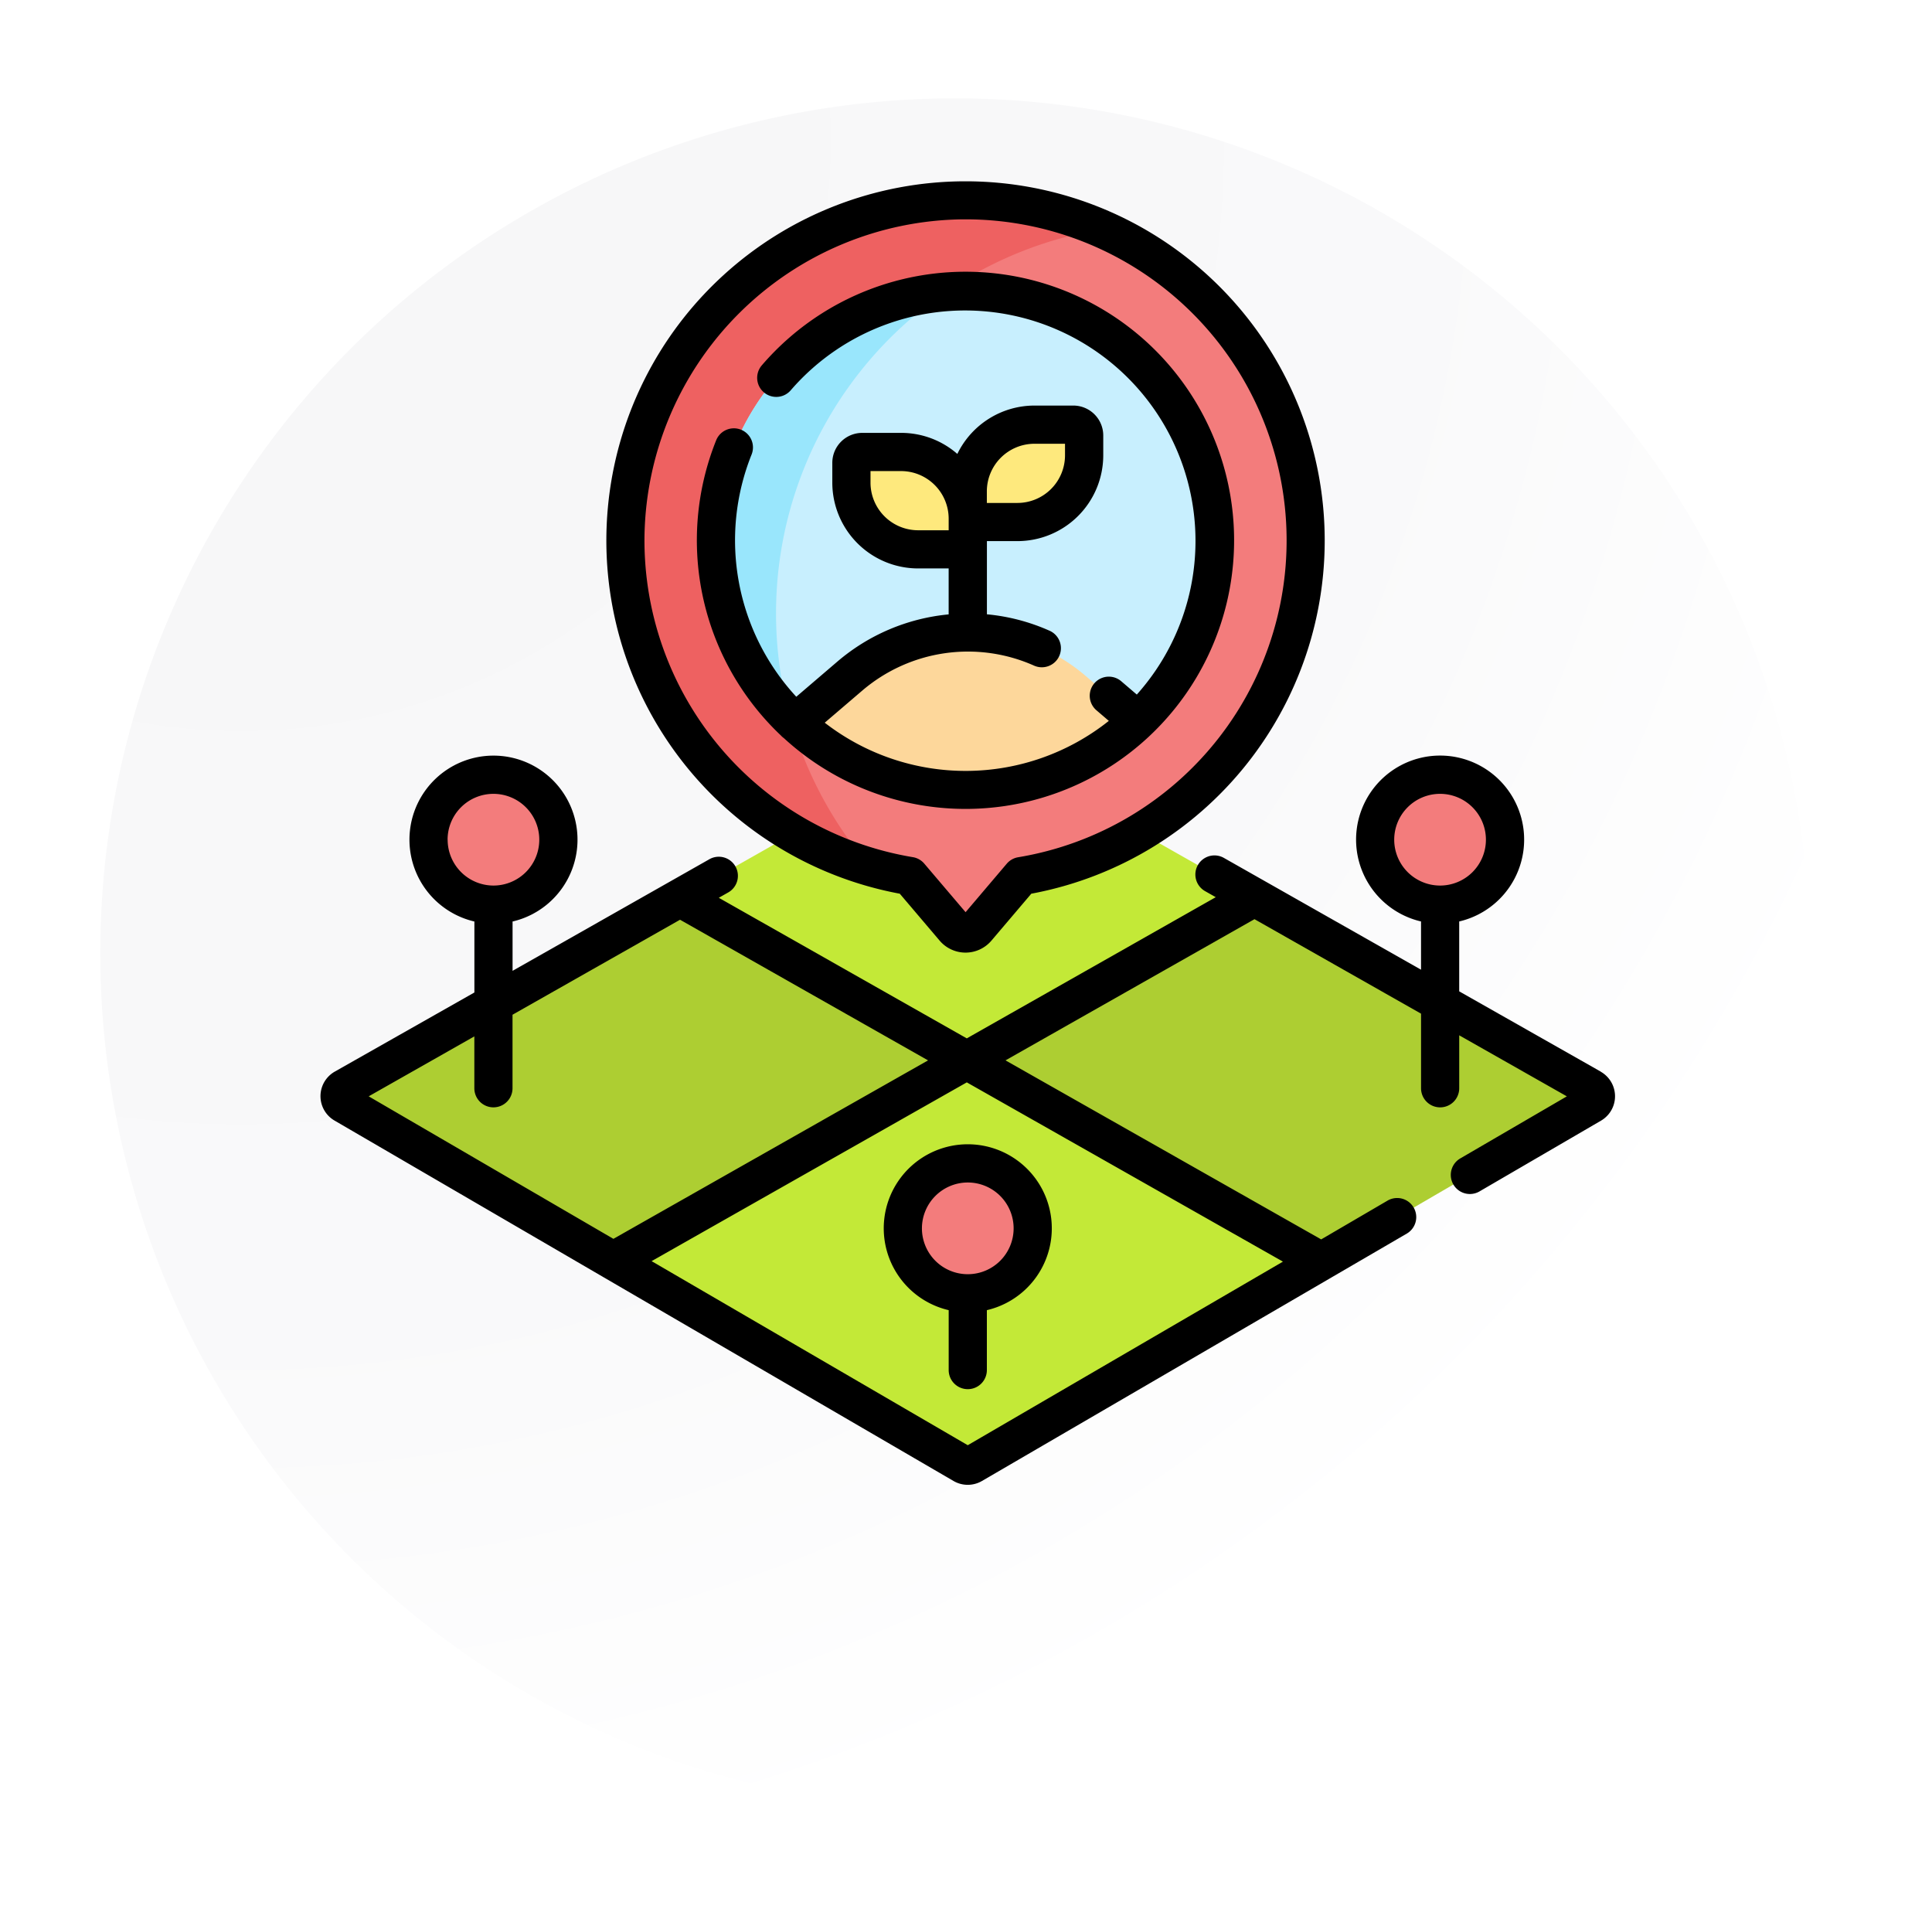<svg xmlns="http://www.w3.org/2000/svg" xmlns:xlink="http://www.w3.org/1999/xlink" width="118.618" height="118.496" viewBox="0 0 118.618 118.496">
  <defs>
    <radialGradient id="radial-gradient" cx="0.076" cy="0.019" r="1.465" gradientTransform="translate(0.001)" gradientUnits="objectBoundingBox">
      <stop offset="0" stop-color="#f6f6f7"/>
      <stop offset="0.477" stop-color="#f9f9fa"/>
      <stop offset="0.715" stop-color="#fff"/>
    </radialGradient>
    <filter id="Trazado_40937" x="0" y="0" width="118.618" height="118.496" filterUnits="userSpaceOnUse">
      <feOffset dy="7" input="SourceAlpha"/>
      <feGaussianBlur stdDeviation="2.5" result="blur"/>
      <feFlood flood-opacity="0.102"/>
      <feComposite operator="in" in2="blur"/>
      <feComposite in="SourceGraphic"/>
    </filter>
  </defs>
  <g id="Grupo_1084755" data-name="Grupo 1084755" transform="translate(-173.841 -2886.724)">
    <g transform="matrix(1, 0, 0, 1, 173.84, 2886.72)" filter="url(#Trazado_40937)">
      <path id="Trazado_40937-2" data-name="Trazado 40937" d="M299.095,2197.668a52.478,52.478,0,1,0-52.478,52.48A52.271,52.271,0,0,0,299.095,2197.668Z" transform="translate(-187.98 -2146.15)" fill="url(#radial-gradient)"/>
    </g>
    <g id="Grupo_1008318" data-name="Grupo 1008318" transform="translate(4394.518 12519.843)">
      <path id="Trazado_712755" data-name="Trazado 712755" d="M178.34,227.885l-17.326-9.824a.558.558,0,0,0-.555,0l-17.384,9.857,2.282,5.462,15.32,4.52,17.778-4.685Z" transform="translate(-4321.997 -9805.926)" fill="#c3e937"/>
      <path id="Trazado_712756" data-name="Trazado 712756" d="M162.485,349.643,138.53,345.42l-21.7,5.213v7.094l21.481,12.507a.56.56,0,0,0,.564,0l21.395-12.457-.03-.05Z" transform="translate(-4299.849 -9913.445)" fill="#c3e937"/>
      <g id="Grupo_1008309" data-name="Grupo 1008309" transform="translate(-4199.828 -9578.039)">
        <path id="Trazado_712757" data-name="Trazado 712757" d="M294.068,293.056a.562.562,0,0,1,.006.973L277.461,303.7l-.03-.05-21.706-12.307,17.662-10.015Z" transform="translate(-217.216 -281.33)" fill="#adce32"/>
        <path id="Trazado_712758" data-name="Trazado 712758" d="M30.184,281.54l17.6,9.982-21.7,12.307h0L9.557,294.206a.561.561,0,0,1,0-.974Z" transform="translate(-9.277 -281.507)" fill="#adce32"/>
      </g>
      <path id="Trazado_712759" data-name="Trazado 712759" d="M163.342,28.384a20.884,20.884,0,1,0-24.3,20.6l2.722,3.2a.914.914,0,0,0,1.393,0l2.722-3.2A20.889,20.889,0,0,0,163.342,28.384Z" transform="translate(-4303.855 -9628.327)" fill="#f37c7c"/>
      <path id="Trazado_712760" data-name="Trazado 712760" d="M130.823,32.842a23.879,23.879,0,0,1,20.069-23.57A20.888,20.888,0,1,0,136.623,48.44,23.783,23.783,0,0,1,130.823,32.842Z" transform="translate(-4303.855 -9628.328)" fill="#ee6161"/>
      <g id="Grupo_1008311" data-name="Grupo 1008311" transform="translate(-4176.719 -9615.265)">
        <path id="Trazado_712761" data-name="Trazado 712761" d="M162.03,69.617a15.319,15.319,0,1,1,10.458,4.127A15.269,15.269,0,0,1,162.03,69.617Z" transform="translate(-157.166 -43.1)" fill="#c8effe"/>
      </g>
      <path id="Trazado_712762" data-name="Trazado 712762" d="M157.166,58.672a15.264,15.264,0,0,0,4.571,10.914A23.9,23.9,0,0,1,171.291,43.4,15.324,15.324,0,0,0,157.166,58.672Z" transform="translate(-4333.885 -9658.615)" fill="#99e6fc"/>
      <g id="XMLID_286_" transform="translate(-4171.855 -9594.299)">
        <g id="Grupo_1008312" data-name="Grupo 1008312" transform="translate(0 0)">
          <path id="Trazado_712763" data-name="Trazado 712763" d="M209.206,182.587l.12.134a15.32,15.32,0,0,1-21.031.1l3.367-2.881a11.121,11.121,0,0,1,14.457,0Z" transform="translate(-188.296 -177.275)" fill="#fdd79b"/>
        </g>
      </g>
      <g id="Grupo_1008313" data-name="Grupo 1008313" transform="translate(-4168.403 -9607.051)">
        <path id="Trazado_712764" data-name="Trazado 712764" d="M259.153,101.649H256.1V99.765a4.093,4.093,0,0,1,4.093-4.093h2.385a.665.665,0,0,1,.665.665v1.219A4.093,4.093,0,0,1,259.153,101.649Z" transform="translate(-248.96 -95.672)" fill="#fee97d"/>
        <path id="Trazado_712765" data-name="Trazado 712765" d="M214.48,112.379h3.05V110.5a4.093,4.093,0,0,0-4.093-4.093h-2.385a.665.665,0,0,0-.665.665v1.219A4.093,4.093,0,0,0,214.48,112.379Z" transform="translate(-210.387 -104.725)" fill="#fee97d"/>
      </g>
      <g id="Grupo_1008315" data-name="Grupo 1008315" transform="translate(-4194.365 -9585.561)">
        <circle id="Elipse_5143" data-name="Elipse 5143" cx="3.987" cy="3.987" r="3.987" transform="translate(29.119 23.857)" fill="#f37c7c"/>
        <circle id="Elipse_5144" data-name="Elipse 5144" cx="3.987" cy="3.987" r="3.987" transform="translate(0 0)" fill="#f37c7c"/>
        <circle id="Elipse_5145" data-name="Elipse 5145" cx="3.987" cy="3.987" r="3.987" transform="translate(58.12 0)" fill="#f37c7c"/>
      </g>
      <g id="Grupo_1008317" data-name="Grupo 1008317" transform="translate(-4201 -9622)">
        <path id="Trazado_712766" data-name="Trazado 712766" d="M80.379,245.1l-8.689-4.927v-4.29a5.159,5.159,0,1,0-2.344,0v2.961l-12.114-6.868a1.172,1.172,0,0,0-1.156,2.039l.667.378-15.286,8.667L26.231,234.43l.57-.323a1.172,1.172,0,1,0-1.156-2.039L13.57,238.914v-3.028a5.159,5.159,0,1,0-2.344,0v4.357L2.655,245.1a1.733,1.733,0,0,0-.017,3.005l16.533,9.626h0l21.473,12.5a1.737,1.737,0,0,0,1.744,0l26.082-15.186a1.172,1.172,0,1,0-1.179-2.026L63.216,255.4,43.835,244.41l15.286-8.667,10.226,5.8v4.58a1.172,1.172,0,1,0,2.344,0v-3.251l6.608,3.747-6.543,3.81a1.172,1.172,0,1,0,1.179,2.026l7.461-4.344a1.733,1.733,0,0,0-.017-3.005ZM67.7,230.864a2.815,2.815,0,1,1,2.815,2.815A2.818,2.818,0,0,1,67.7,230.864Zm-58.12,0a2.815,2.815,0,1,1,2.815,2.815A2.818,2.818,0,0,1,9.584,230.864Zm1.643,12.074v3.184a1.172,1.172,0,1,0,2.344,0v-4.513l10.285-5.832,15.227,8.634L19.761,255.366,4.736,246.618Zm49.645,13.827L41.517,268.034l-19.412-11.3,19.353-10.973Z" transform="translate(-1.777 -190.437)"/>
        <path id="Trazado_712767" data-name="Trazado 712767" d="M154.812,64.046h0a1.172,1.172,0,0,0,.2.181,16.488,16.488,0,1,0-1.359-22.884,1.172,1.172,0,1,0,1.778,1.528,14.146,14.146,0,1,1,21.247,18.68l-.956-.818a1.172,1.172,0,1,0-1.524,1.781l.762.652a14.119,14.119,0,0,1-17.442.112l2.32-1.985a9.986,9.986,0,0,1,10.549-1.511,1.172,1.172,0,0,0,.962-2.137,12.206,12.206,0,0,0-3.874-1.021V52.131h1.878a5.271,5.271,0,0,0,5.265-5.265V45.647a1.839,1.839,0,0,0-1.837-1.837h-2.385a5.271,5.271,0,0,0-4.737,2.969,5.241,5.241,0,0,0-3.449-1.292H159.82a1.839,1.839,0,0,0-1.837,1.837v1.219a5.271,5.271,0,0,0,5.265,5.265h1.878v2.821a12.3,12.3,0,0,0-6.818,2.885l-2.537,2.171a14.146,14.146,0,0,1-2.744-14.869,1.172,1.172,0,1,0-2.175-.874,16.49,16.49,0,0,0,3.959,18.105Zm12.659-14.97a2.925,2.925,0,0,1,2.921-2.921h1.878v.712a2.925,2.925,0,0,1-2.921,2.921h-1.878Zm-4.222,2.389a2.925,2.925,0,0,1-2.921-2.921v-.712h1.878a2.925,2.925,0,0,1,2.921,2.921v.712Z" transform="translate(-126.559 -30.033)"/>
        <path id="Trazado_712768" data-name="Trazado 712768" d="M132.092,43.742l2.448,2.881a2.086,2.086,0,0,0,3.179,0l2.448-2.881a22.052,22.052,0,1,0-8.075,0ZM116.42,21.7A19.769,19.769,0,0,1,135.986,2.345h.144a19.713,19.713,0,0,1,3.227,39.16,1.172,1.172,0,0,0-.7.4l-2.525,2.972L133.6,41.9a1.172,1.172,0,0,0-.7-.4A19.716,19.716,0,0,1,116.42,21.7Z" transform="translate(-96.526 0)"/>
        <path id="Trazado_712769" data-name="Trazado 712769" d="M227.077,388.567v3.678a1.172,1.172,0,1,0,2.344,0v-3.678a5.159,5.159,0,1,0-2.344,0Zm1.172-7.837a2.815,2.815,0,1,1-2.815,2.815A2.818,2.818,0,0,1,228.249,380.73Z" transform="translate(-188.508 -319.26)"/>
      </g>
    </g>
  </g>
</svg>
